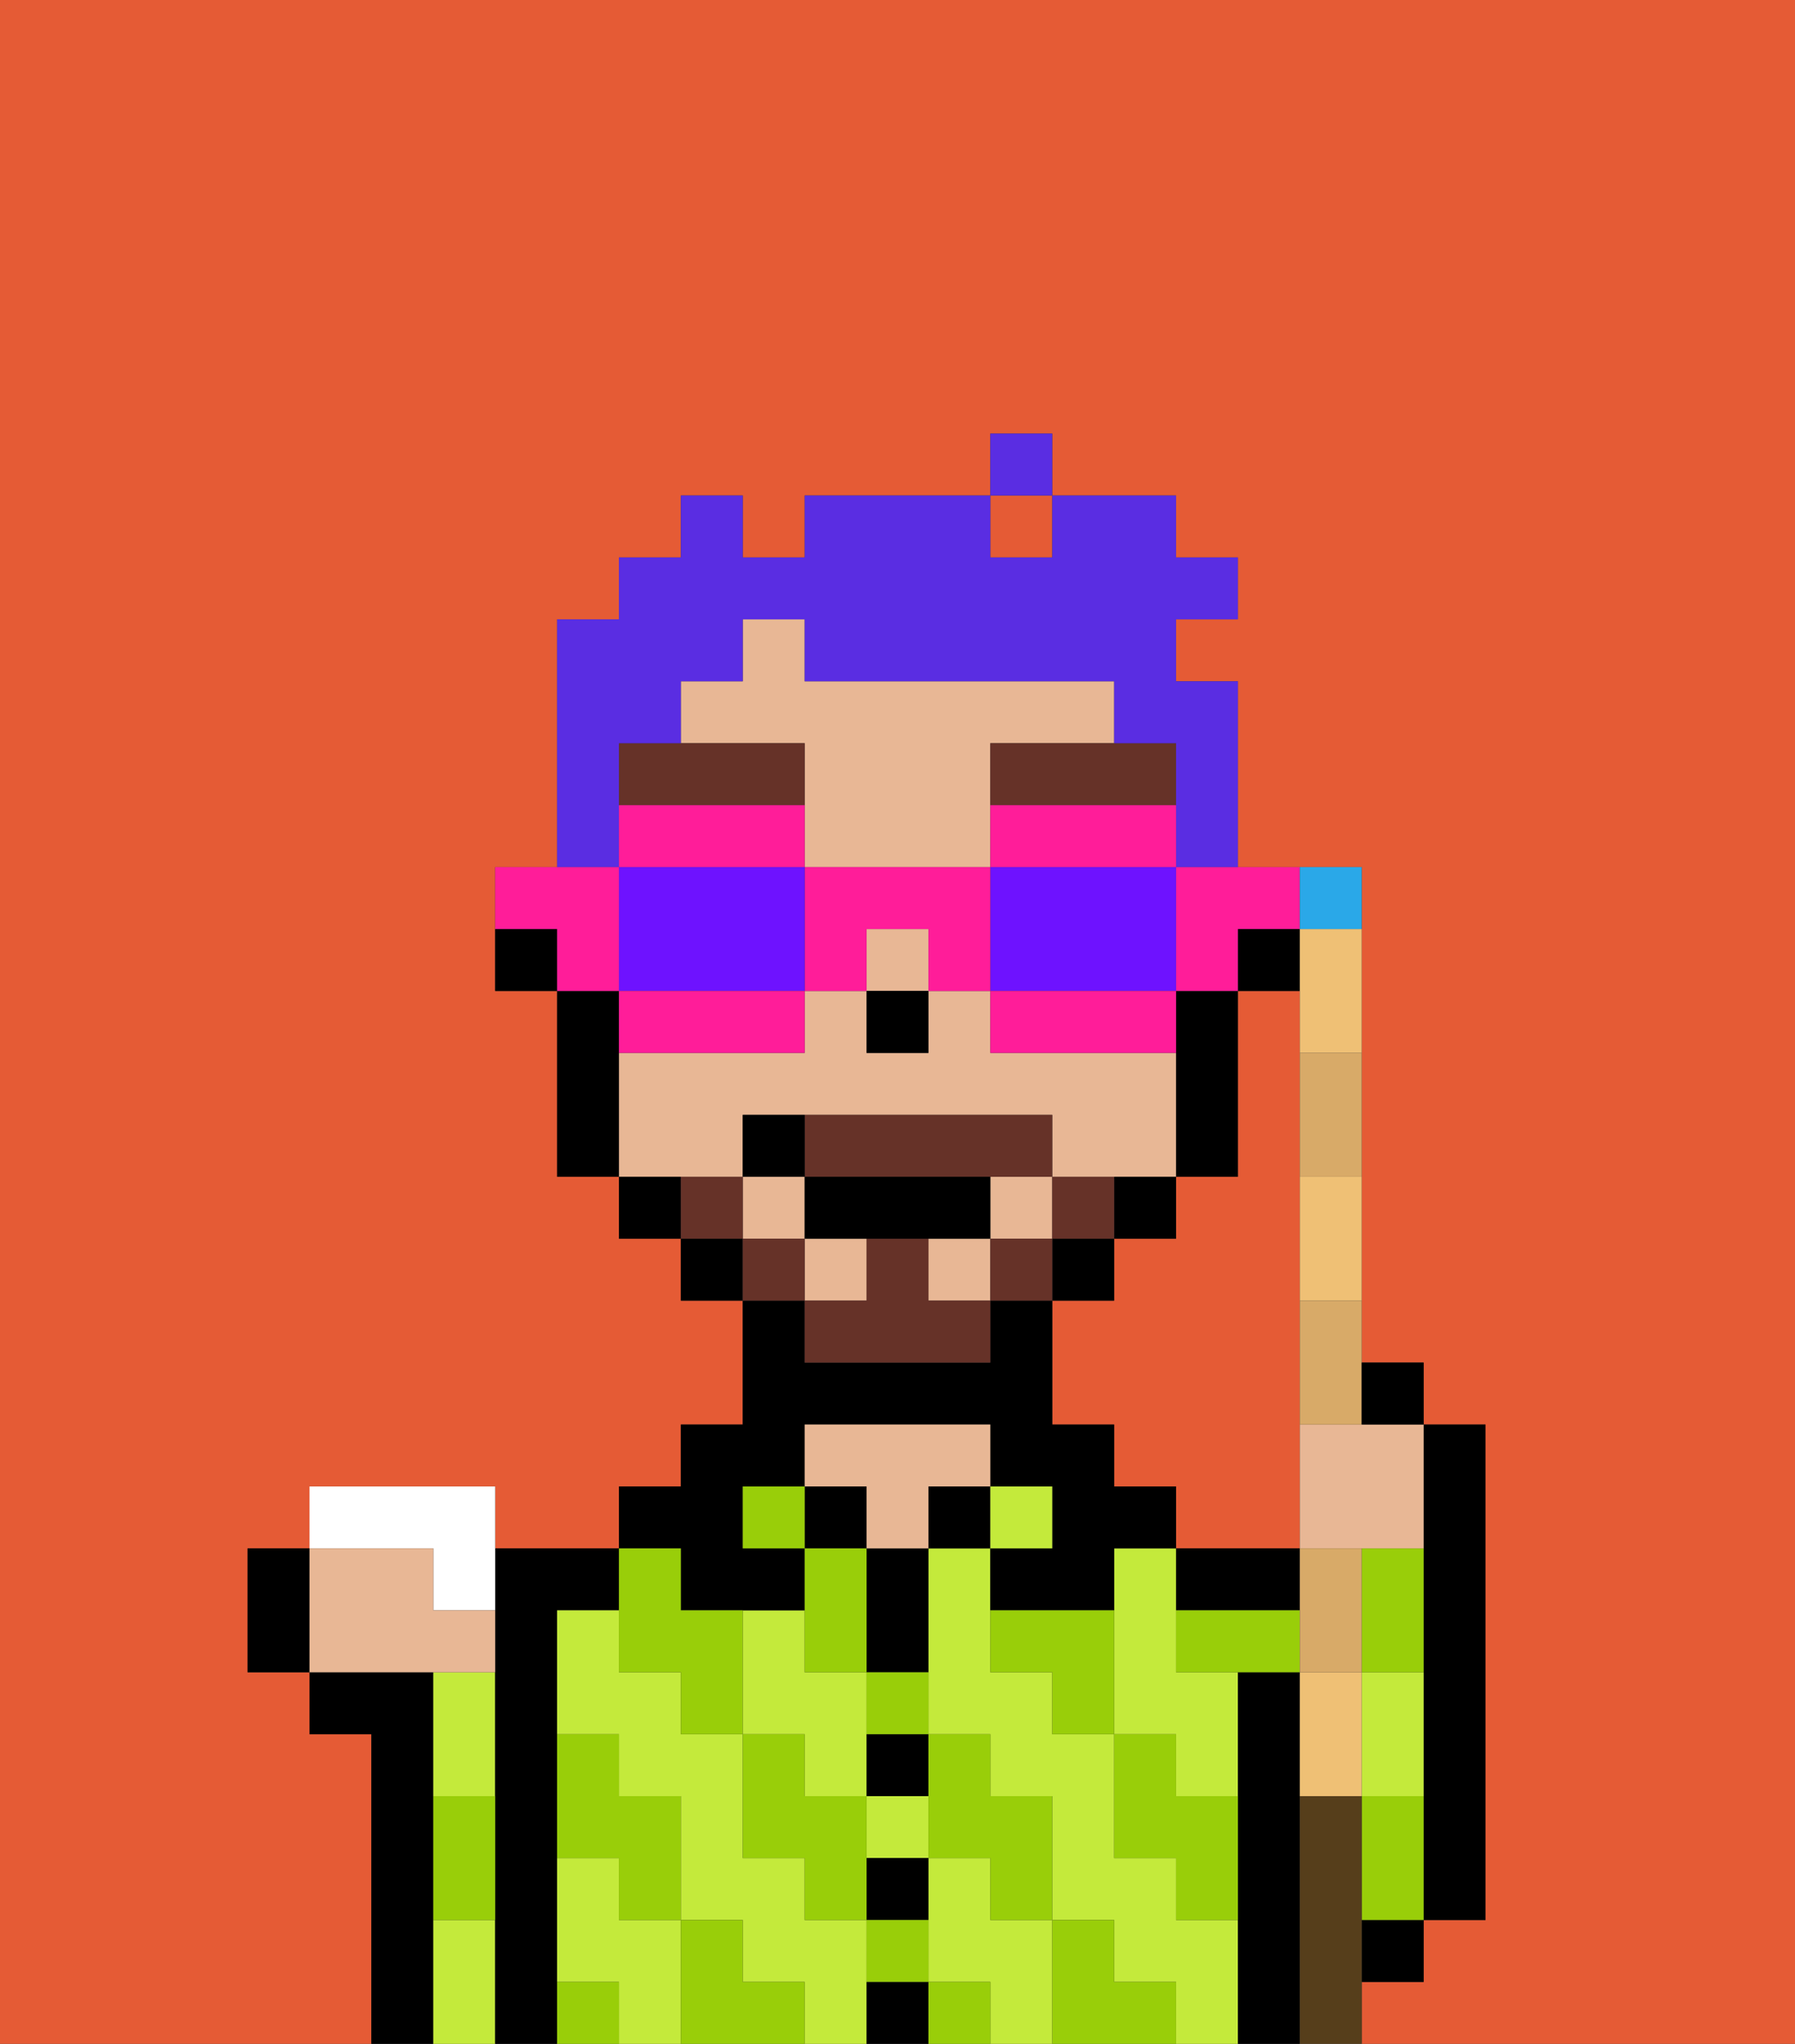 <svg xmlns="http://www.w3.org/2000/svg" viewBox="0 0 29 33"><rect x="0" y="0" width="29" height="33" fill="#333333" stroke="none"/><defs><style>polygon,rect,path{shape-rendering:crispedges;}.ya75-1{fill:#e55b35;}.ya75-2{fill:#000000;}.ya75-3{fill:#c4ea3b;}.ya75-4{fill:#e8b795;}.ya75-5{fill:#99ce09;}.ya75-6{fill:#663228;}.ya75-7{fill:#663228;}.ya75-8{fill:#5a2de2;}.ya75-9{fill:#ff1d99;}.ya75-10{fill:#6e12ff;}.ya75-11{fill:#efc075;}.ya75-12{fill:#2aa8e8;}.ya75-13{fill:#d8aa68;}.ya75-14{fill:#ffffff;}.ya75-15{fill:#563e1b;}</style></defs><rect class="ya75-1" x="16" y="8" width="1" height="1"/><path class="ya75-1" d="M21,23V16H20v3H19v1H18v1H17v2h1v1h1v1h2Z"/><path class="ya75-1" d="M0,33H6V28H5V27H4V25H5V24H8v1h2V24h1V23h1V21H11V20H10V19H9V16H8V14H9V10h1V9h1V8h1V9h1V8h3V7h1V8h2V9h1v1H19v1h1v3h2v8h1v1h1v8H23v1H22v1h7V0H0Z"/><path class="ya75-2" d="M23,27v4h1V23H23v4Z"/><path class="ya75-2" d="M7,30V27H5v1H6v5H7V30Z"/><path class="ya75-3" d="M7,28v1H8V27H7Z"/><path class="ya75-3" d="M7,31v2H8V31Z"/><path class="ya75-2" d="M9,31V26h1V25H8v8H9V31Z"/><path class="ya75-3" d="M16,31V30H15v2h1v1h1V31Z"/><path class="ya75-3" d="M19,31V30H18V28H17V27H16V25H15v3h1v1h1v2h1v1h1v1h1V31Z"/><path class="ya75-3" d="M10,31V30H9v2h1v1h1V31Z"/><path class="ya75-3" d="M19,26V25H18v3h1v1h1V27H19Z"/><path class="ya75-3" d="M14,31H13V30H12V28H11V27H10V26H9v2h1v1h1v2h1v1h1v1h1V31Z"/><rect class="ya75-3" x="14" y="29" width="1" height="1"/><path class="ya75-3" d="M13,29h1V27H13V26H12v2h1Z"/><path class="ya75-2" d="M11,26h2V25H12V24h1V23h3v1h1v1H16v1h2V25h1V24H18V23H17V21H16v1H13V21H12v2H11v1H10v1h1Z"/><rect class="ya75-2" x="13" y="24" width="1" height="1"/><path class="ya75-2" d="M14,32v1h1V32Z"/><path class="ya75-2" d="M14,31h1V30H14Z"/><path class="ya75-2" d="M14,29h1V28H14Z"/><path class="ya75-2" d="M14,26v1h1V25H14Z"/><rect class="ya75-2" x="15" y="24" width="1" height="1"/><path class="ya75-4" d="M16,24V23H13v1h1v1h1V24Z"/><rect class="ya75-3" x="16" y="24" width="1" height="1"/><rect class="ya75-2" x="22" y="31" width="1" height="1"/><path class="ya75-2" d="M20,26h1V25H19v1Z"/><path class="ya75-2" d="M21,29V27H20v6h1V29Z"/><path class="ya75-3" d="M23,28V27H22v2h1Z"/><path class="ya75-5" d="M19,28H18v2h1v1h1V29H19Z"/><path class="ya75-5" d="M16,26v1h1v1h1V26Z"/><path class="ya75-5" d="M22,29v2h1V29Z"/><polygon class="ya75-5" points="20 26 19 26 19 27 20 27 21 27 21 26 20 26"/><path class="ya75-5" d="M22,27h1V25H22v2Z"/><path class="ya75-5" d="M18,32V31H17v2h2V32Z"/><path class="ya75-5" d="M15,30h1v1h1V29H16V28H15v2Z"/><path class="ya75-5" d="M14,28h1V27H14Z"/><polygon class="ya75-5" points="14 27 14 26 14 25 13 25 13 26 13 27 14 27"/><rect class="ya75-5" x="15" y="32" width="1" height="1"/><path class="ya75-5" d="M14,32h1V31H14Z"/><path class="ya75-5" d="M14,29H13V28H12v2h1v1h1V29Z"/><rect class="ya75-5" x="12" y="24" width="1" height="1"/><path class="ya75-5" d="M10,27h1v1h1V26H11V25H10v2Z"/><path class="ya75-5" d="M12,32V31H11v2h2V32Z"/><path class="ya75-5" d="M10,30v1h1V29H10V28H9v2Z"/><path class="ya75-5" d="M9,32v1h1V32Z"/><path class="ya75-5" d="M7,30v1H8V29H7Z"/><rect class="ya75-2" x="20" y="15" width="1" height="1"/><rect class="ya75-4" x="12" y="19" width="1" height="1"/><path class="ya75-4" d="M13,13v1h3V12h2V11H13V10H12v1H11v1h2Z"/><rect class="ya75-4" x="13" y="20" width="1" height="1"/><rect class="ya75-4" x="14" y="15" width="1" height="1"/><rect class="ya75-4" x="16" y="19" width="1" height="1"/><path class="ya75-4" d="M12,19V18h5v1h2V17H16V16H15v1H14V16H13v1H10v2h2Z"/><rect class="ya75-4" x="15" y="20" width="1" height="1"/><path class="ya75-2" d="M20,18V16H19v3h1Z"/><path class="ya75-2" d="M19,20V19H18v1Z"/><rect class="ya75-2" x="17" y="20" width="1" height="1"/><rect class="ya75-2" x="11" y="20" width="1" height="1"/><path class="ya75-2" d="M10,19v1h1V19Z"/><path class="ya75-2" d="M10,16H9v3h1V16Z"/><path class="ya75-2" d="M8,15v1H9V15Z"/><rect class="ya75-2" x="14" y="16" width="1" height="1"/><path class="ya75-6" d="M13,13V12H10v1h3Z"/><path class="ya75-6" d="M16,13h3V12H16Z"/><path class="ya75-7" d="M18,20V19H17v1Z"/><rect class="ya75-7" x="16" y="20" width="1" height="1"/><path class="ya75-7" d="M15,20H14v1H13v1h3V21H15Z"/><path class="ya75-7" d="M14,19h3V18H13v1Z"/><rect class="ya75-7" x="12" y="20" width="1" height="1"/><path class="ya75-7" d="M12,19H11v1h1Z"/><path class="ya75-2" d="M15,20h1V19H13v1h2Z"/><path class="ya75-2" d="M13,18H12v1h1Z"/><path class="ya75-8" d="M10,13V12h1V11h1V10h1v1h5v1h1v2h1V11H19V10h1V9H19V8H17V9H16V8H13V9H12V8H11V9H10v1H9v4h1Z"/><rect class="ya75-8" x="16" y="7" width="1" height="1"/><path class="ya75-9" d="M19,15v1h1V15h1V14H19Z"/><path class="ya75-9" d="M16,13v1h3V13H16Z"/><path class="ya75-10" d="M19,16V14H16v2h3Z"/><path class="ya75-9" d="M18,16H16v1h3V16Z"/><path class="ya75-9" d="M13,14v2h1V15h1v1h1V14Z"/><path class="ya75-9" d="M13,14V13H10v1h3Z"/><path class="ya75-10" d="M12,14H10v2h3V14Z"/><path class="ya75-9" d="M10,16v1h3V16H10Z"/><path class="ya75-9" d="M10,15V14H8v1H9v1h1Z"/><path class="ya75-11" d="M21,27v2h1V27Z"/><path class="ya75-11" d="M21,20v1h1V19H21Z"/><path class="ya75-11" d="M21,16v1h1V15H21Z"/><path class="ya75-12" d="M22,15V14H21v1Z"/><path class="ya75-4" d="M21,23v2h2V23H21Z"/><path class="ya75-13" d="M22,26V25H21v2h1Z"/><path class="ya75-13" d="M21,23h1V21H21Z"/><path class="ya75-13" d="M21,18v1h1V17H21Z"/><path class="ya75-14" d="M7,26H8V24H5v1H7Z"/><path class="ya75-4" d="M8,27V26H7V25H5v2H8Z"/><path class="ya75-15" d="M22,31V29H21v4h1V31Z"/><path class="ya75-2" d="M23,23V22H22v1Z"/><path class="ya75-2" d="M4,25v2H5V25Z"/></svg>